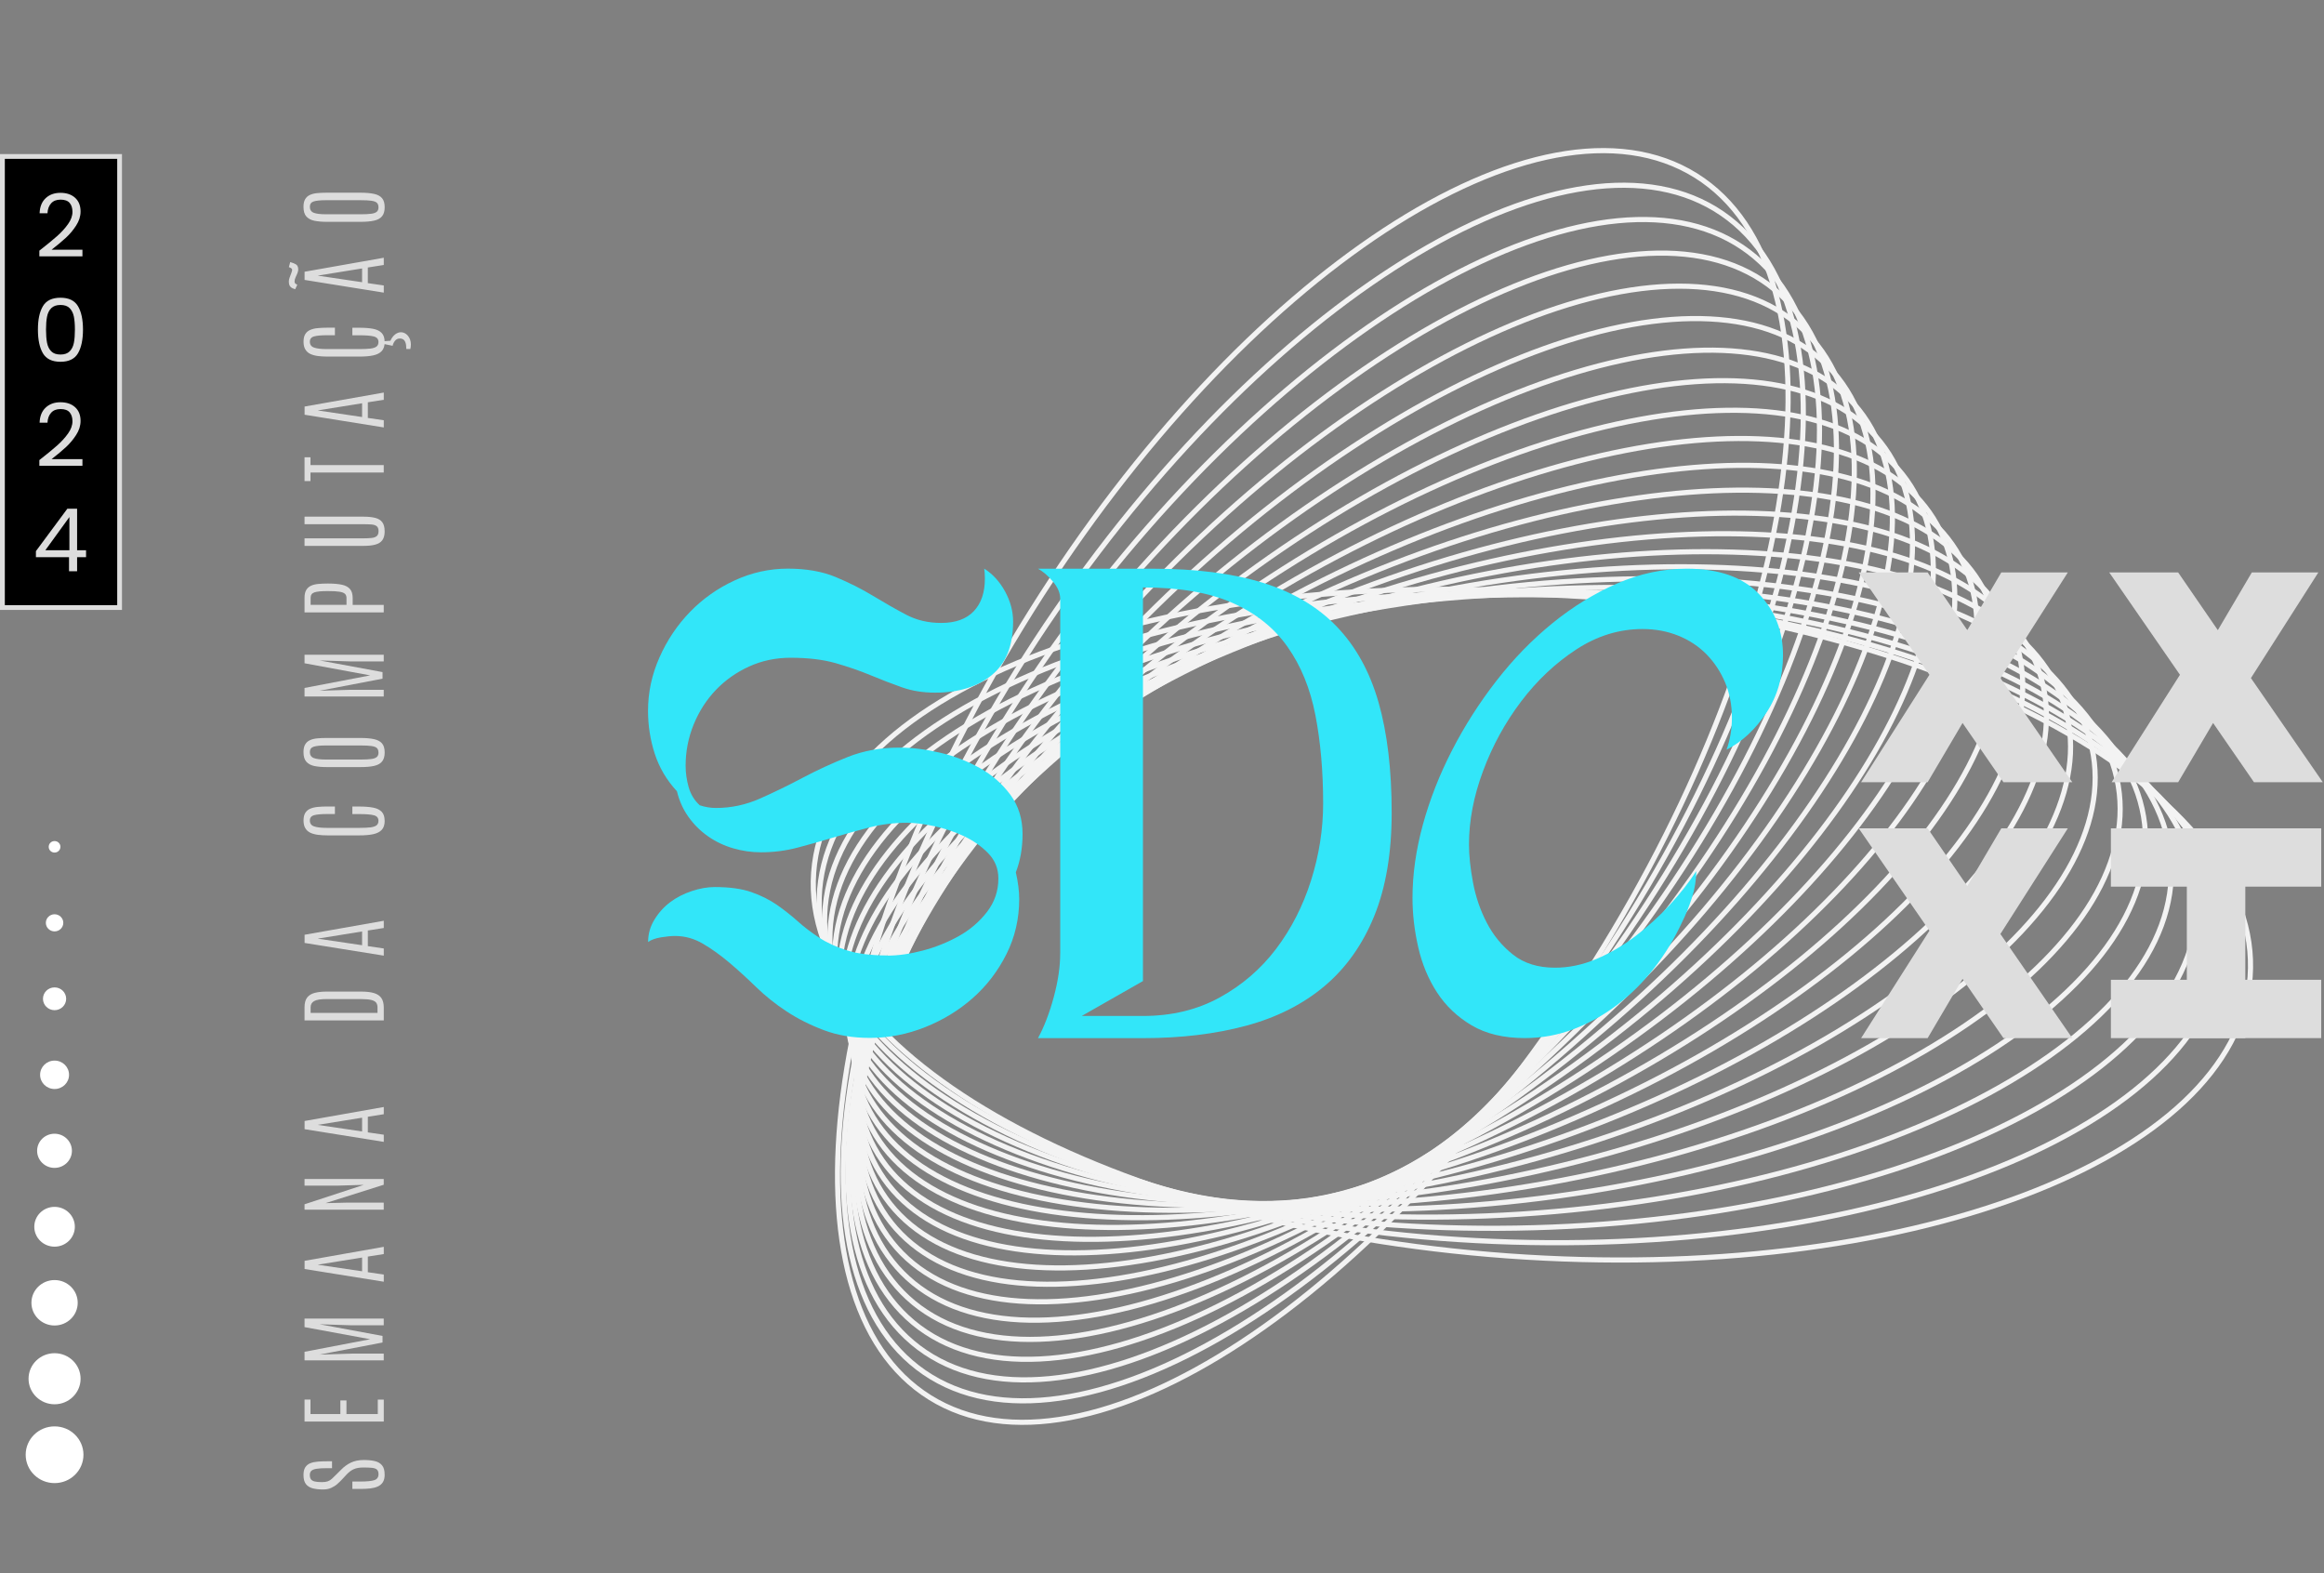 <svg width="362" height="245" viewBox="0 0 362 245" fill="none" xmlns="http://www.w3.org/2000/svg">
<rect x="0" y="0" width="362" height="245" fill="#808080" stroke="none"/>
<g opacity="0.9">
<path d="M350.494 152.132C352.572 123.638 304.168 96.905 242.381 92.423C180.593 87.941 128.82 107.407 126.742 135.902C124.664 164.396 173.068 191.129 234.855 195.611C296.643 200.092 348.416 180.626 350.494 152.132Z" stroke="white" stroke-width="0.8" stroke-miterlimit="10"/>
<path d="M346.396 146.204C347.215 118.34 298.902 94.319 238.486 92.552C178.069 90.784 128.428 111.94 127.608 139.805C126.789 167.669 175.102 191.69 235.518 193.457C295.935 195.224 345.576 174.068 346.396 146.204Z" stroke="white" stroke-width="0.8" stroke-miterlimit="10"/>
<path d="M236.166 191.284C295.213 190.328 342.721 167.476 342.277 140.243C341.834 113.01 293.608 91.709 234.561 92.665C175.514 93.621 128.006 116.472 128.449 143.705C128.892 170.938 177.119 192.24 236.166 191.284Z" stroke="white" stroke-width="0.8" stroke-miterlimit="10"/>
<path d="M236.832 189.107C294.507 185.428 339.879 160.883 338.173 134.284C336.467 107.685 288.329 89.105 230.653 92.784C172.978 96.464 127.606 121.009 129.312 147.608C131.018 174.207 179.156 192.787 236.832 189.107Z" stroke="white" stroke-width="0.8" stroke-miterlimit="10"/>
<path d="M237.486 186.938C293.789 180.541 337.027 154.306 334.061 128.342C331.095 102.378 283.047 86.516 226.744 92.914C170.441 99.311 127.203 125.545 130.17 151.51C133.136 177.474 181.183 193.336 237.486 186.938Z" stroke="white" stroke-width="0.8" stroke-miterlimit="10"/>
<path d="M238.145 184.758C293.076 175.64 334.179 147.716 329.952 122.389C325.724 97.061 277.768 83.921 222.838 93.039C167.908 102.157 126.805 130.081 131.032 155.408C135.259 180.736 183.215 193.876 238.145 184.758Z" stroke="white" stroke-width="0.8" stroke-miterlimit="10"/>
<path d="M238.807 182.57C292.364 170.729 331.332 141.115 325.843 116.426C320.355 91.736 272.489 81.32 218.932 93.162C165.375 105.003 126.407 134.617 131.896 159.306C137.384 183.996 185.25 194.412 238.807 182.57Z" stroke="white" stroke-width="0.8" stroke-miterlimit="10"/>
<path d="M239.461 180.394C291.643 165.834 328.476 134.534 321.728 110.482C314.981 86.43 267.209 78.735 215.026 93.294C162.844 107.854 126.011 139.154 132.759 163.206C139.506 187.258 187.278 194.953 239.461 180.394Z" stroke="white" stroke-width="0.8" stroke-miterlimit="10"/>
<path d="M240.116 178.208C290.925 160.928 325.624 127.942 317.619 104.53C309.614 81.119 261.935 76.148 211.126 93.427C160.317 110.707 125.618 143.693 133.623 167.105C141.628 190.517 189.307 195.488 240.116 178.208Z" stroke="white" stroke-width="0.8" stroke-miterlimit="10"/>
<path d="M240.765 176.018C290.198 156.02 322.763 121.35 313.502 98.581C304.24 75.811 256.659 73.564 207.226 93.563C157.794 113.561 125.228 148.231 134.49 171C143.751 193.77 191.333 196.016 240.765 176.018Z" stroke="white" stroke-width="0.8" stroke-miterlimit="10"/>
<path d="M241.412 173.827C289.47 151.11 319.903 114.757 309.386 92.63C298.87 70.503 251.387 70.981 203.329 93.697C155.272 116.414 124.839 152.767 135.355 174.894C145.872 197.021 193.355 196.543 241.412 173.827Z" stroke="white" stroke-width="0.8" stroke-miterlimit="10"/>
<path d="M242.045 171.661C288.731 146.235 317.038 108.203 305.272 86.716C293.505 65.229 246.12 68.423 199.435 93.85C152.75 119.276 124.443 157.308 136.209 178.795C147.976 200.282 195.36 197.088 242.045 171.661Z" stroke="white" stroke-width="0.8" stroke-miterlimit="10"/>
<path d="M242.693 169.457C288.001 141.311 314.176 101.597 301.157 80.754C288.138 59.911 240.855 65.832 195.548 93.979C150.24 122.126 124.065 161.84 137.084 182.683C150.103 203.525 197.386 197.604 242.693 169.457Z" stroke="white" stroke-width="0.8" stroke-miterlimit="10"/>
<path d="M243.328 167.272C287.26 136.411 311.307 95.017 297.038 74.816C282.77 54.614 235.59 63.255 191.658 94.116C147.727 124.976 123.68 166.37 137.948 186.572C152.216 206.774 199.396 198.133 243.328 167.272Z" stroke="white" stroke-width="0.8" stroke-miterlimit="10"/>
<path d="M243.965 165.076C286.52 131.499 308.439 88.424 292.922 68.865C277.406 49.306 230.33 60.669 187.775 94.246C145.22 127.823 123.301 170.898 138.818 190.457C154.334 210.016 201.411 198.652 243.965 165.076Z" stroke="white" stroke-width="0.8" stroke-miterlimit="10"/>
<path d="M244.592 162.907C285.775 126.621 305.574 81.868 288.814 62.949C272.054 44.03 225.081 58.108 183.898 94.394C142.715 130.681 122.916 175.433 139.676 194.353C156.436 213.272 203.409 199.193 244.592 162.907Z" stroke="white" stroke-width="0.8" stroke-miterlimit="10"/>
<path d="M245.22 160.719C285.029 121.719 302.704 75.286 284.7 57.007C266.695 38.729 219.829 55.528 180.02 94.528C140.211 133.528 122.535 179.961 140.54 198.24C158.544 216.518 205.411 199.719 245.22 160.719Z" stroke="white" stroke-width="0.8" stroke-miterlimit="10"/>
<path d="M245.846 158.534C284.28 116.822 299.833 68.707 280.585 51.068C261.337 33.428 214.576 52.944 176.142 94.656C137.708 136.369 122.154 184.484 141.403 202.123C160.651 219.762 207.412 200.247 245.846 158.534Z" stroke="white" stroke-width="0.8" stroke-miterlimit="10"/>
<path d="M246.468 156.356C283.529 111.932 296.962 62.136 276.471 45.135C255.981 28.133 209.327 50.364 172.266 94.788C135.205 139.212 121.772 189.007 142.263 206.009C162.753 223.01 209.408 200.78 246.468 156.356Z" stroke="white" stroke-width="0.8" stroke-miterlimit="10"/>
<path d="M247.091 154.19C282.783 107.057 294.101 55.58 272.37 39.214C250.64 22.847 204.09 47.789 168.398 94.922C132.706 142.056 121.388 193.533 143.119 209.899C164.85 226.266 211.4 201.324 247.091 154.19Z" stroke="white" stroke-width="0.8" stroke-miterlimit="10"/>
<path d="M247.717 151.999C282.031 102.151 291.224 48.99 268.25 33.261C245.276 17.532 198.834 45.19 164.52 95.038C130.206 144.886 121.014 198.046 143.988 213.775C166.962 229.505 213.403 201.846 247.717 151.999Z" stroke="white" stroke-width="0.8" stroke-miterlimit="10"/>
<path d="M248.335 149.829C281.279 97.271 288.356 42.427 264.143 27.332C239.929 12.237 193.594 42.606 160.65 95.164C127.706 147.722 120.629 202.566 144.843 217.661C169.056 232.756 215.391 202.387 248.335 149.829Z" stroke="white" stroke-width="0.8" stroke-miterlimit="10"/>
</g>
<path d="M138.228 148.841C139.902 148.841 141.735 148.581 143.727 148.057C145.719 147.533 147.585 146.785 149.332 145.81C151.076 144.835 152.542 143.584 153.732 142.049C154.917 140.517 155.512 138.778 155.512 136.824C155.512 135.293 154.986 133.989 153.939 132.908C152.893 131.828 151.634 130.942 150.167 130.243C148.701 129.549 147.145 129.025 145.507 128.675C143.866 128.326 142.452 128.151 141.267 128.151C139.242 128.151 137.287 128.395 135.401 128.882C133.515 129.37 131.645 129.894 129.796 130.45C127.947 131.007 126.093 131.531 124.244 132.019C122.395 132.506 120.488 132.75 118.537 132.75C117.071 132.75 115.62 132.543 114.191 132.124C112.761 131.706 111.449 131.08 110.264 130.243C109.074 129.406 108.064 128.399 107.225 127.213C106.386 126.031 105.795 124.706 105.445 123.244C103.836 121.505 102.687 119.555 101.987 117.394C101.286 115.237 100.94 113.006 100.94 110.707C100.94 107.851 101.53 105.085 102.72 102.404C103.905 99.722 105.494 97.354 107.486 95.302C109.474 93.251 111.795 91.614 114.451 90.395C117.103 89.176 119.861 88.567 122.725 88.567C125.588 88.567 128.065 89.002 130.159 89.871C132.252 90.744 134.191 91.715 135.971 92.796C137.752 93.876 139.462 94.852 141.104 95.721C142.746 96.594 144.579 97.025 146.603 97.025C148.835 97.025 150.53 96.415 151.683 95.197C152.836 93.978 153.41 92.288 153.41 90.131C153.41 89.436 153.373 88.912 153.304 88.563C154.628 89.4 155.711 90.582 156.551 92.113C157.39 93.645 157.809 95.213 157.809 96.814C157.809 100.575 156.693 103.358 154.457 105.17C152.22 106.982 149.288 107.884 145.658 107.884C143.772 107.884 142.045 107.607 140.473 107.047C138.9 106.49 137.279 105.865 135.601 105.166C133.927 104.471 132.11 103.846 130.155 103.285C128.199 102.729 125.861 102.448 123.136 102.448C120.83 102.448 118.684 102.903 116.696 103.805C114.708 104.711 112.977 105.93 111.51 107.461C110.044 108.993 108.891 110.788 108.052 112.84C107.213 114.895 106.797 117.036 106.797 119.263C106.797 120.376 106.956 121.493 107.27 122.606C107.584 123.719 108.162 124.662 108.997 125.425C109.417 125.567 109.836 125.669 110.256 125.738C110.675 125.807 111.095 125.844 111.514 125.844C113.885 125.844 116.174 125.356 118.374 124.381C120.574 123.406 122.79 122.33 125.026 121.143C127.258 119.961 129.596 118.881 132.045 117.906C134.489 116.931 137.177 116.443 140.11 116.443C142.065 116.443 144.159 116.703 146.395 117.227C148.628 117.751 150.705 118.552 152.628 119.628C154.546 120.709 156.135 122.102 157.394 123.804C158.652 125.511 159.28 127.55 159.28 129.914C159.28 132.071 158.929 134.058 158.233 135.866C158.583 137.397 158.758 138.791 158.758 140.042C158.758 143.109 158.094 145.961 156.771 148.605C155.443 151.254 153.699 153.533 151.532 155.447C149.365 157.364 146.888 158.875 144.098 159.988C141.304 161.101 138.444 161.658 135.511 161.658C132.855 161.658 130.468 161.26 128.338 160.455C126.207 159.655 124.268 158.68 122.525 157.531C120.777 156.381 119.189 155.113 117.759 153.72C116.325 152.327 114.932 151.055 113.571 149.909C112.211 148.76 110.85 147.785 109.486 146.985C108.125 146.184 106.675 145.782 105.139 145.782C104.581 145.782 103.864 145.851 102.993 145.989C102.121 146.131 101.437 146.371 100.952 146.72C100.952 145.465 101.282 144.303 101.946 143.223C102.61 142.142 103.429 141.24 104.406 140.509C105.384 139.778 106.5 139.205 107.759 138.787C109.013 138.368 110.203 138.161 111.319 138.161C113.624 138.161 115.527 138.421 117.026 138.945C118.525 139.469 119.853 140.131 121.006 140.927C122.158 141.728 123.238 142.581 124.252 143.487C125.262 144.393 126.383 145.246 127.605 146.046C128.827 146.846 130.277 147.509 131.951 148.033C133.625 148.557 135.723 148.817 138.236 148.817L138.228 148.841Z" fill="#32E6F9"/>
<path d="M165.146 148.528V93.275C165.146 92.369 164.763 91.463 163.993 90.562C163.223 89.656 162.457 88.993 161.687 88.579H179.598C186.299 88.579 192.01 89.31 196.723 90.773C201.436 92.235 205.273 94.518 208.243 97.614C211.208 100.714 213.375 104.646 214.736 109.415C216.096 114.185 216.777 119.913 216.777 126.595C216.777 132.864 215.868 138.226 214.056 142.682C212.239 147.139 209.656 150.779 206.304 153.598C202.951 156.417 198.886 158.473 194.104 159.761C189.322 161.049 183.961 161.695 178.026 161.695H161.687C162.665 159.883 163.484 157.742 164.148 155.272C164.812 152.802 165.142 150.555 165.142 148.536L165.146 148.528ZM168.498 158.241H178.03C182.499 158.241 186.478 157.287 189.969 155.369C193.46 153.456 196.393 150.929 198.768 147.797C201.139 144.665 202.955 141.114 204.214 137.141C205.469 133.172 206.1 129.171 206.1 125.129C206.1 120.116 205.697 115.537 204.894 111.394C204.092 107.25 202.642 103.699 200.548 100.738C198.454 97.781 195.591 95.497 191.961 93.897C188.332 92.296 183.688 91.496 178.034 91.496V152.806L168.502 158.237L168.498 158.241Z" fill="#32E6F9"/>
<path d="M262.754 88.575C267.711 88.575 271.447 89.879 273.96 92.491C276.473 95.103 277.732 98.288 277.732 102.05C277.732 105.393 276.877 108.367 275.166 110.979C273.455 113.591 271.377 115.521 268.933 116.776C269.491 115.245 269.772 113.575 269.772 111.763C269.772 109.813 269.422 108.002 268.726 106.332C268.025 104.662 267.068 103.2 265.846 101.944C264.624 100.693 263.157 99.718 261.446 99.02C259.735 98.325 257.866 97.975 255.841 97.975C252.212 97.975 248.77 99.04 245.523 101.16C242.277 103.285 239.413 105.983 236.936 109.257C234.456 112.531 232.484 116.135 231.018 120.067C229.551 124.003 228.818 127.814 228.818 131.503C228.818 133.245 229.026 135.228 229.445 137.458C229.865 139.688 230.578 141.777 231.592 143.726C232.602 145.676 233.963 147.33 235.678 148.687C237.388 150.044 239.568 150.722 242.224 150.722C244.387 150.722 246.533 150.271 248.664 149.365C250.794 148.459 252.819 147.277 254.737 145.815C256.656 144.352 258.436 142.731 260.078 140.956C261.719 139.181 263.096 137.422 264.216 135.683C264.216 137.076 263.988 138.47 263.536 139.859C263.08 141.252 262.575 142.508 262.017 143.621C260.827 146.196 259.381 148.581 257.67 150.775C255.959 152.968 254.057 154.866 251.963 156.466C249.869 158.067 247.601 159.338 245.156 160.277C242.712 161.215 240.162 161.686 237.511 161.686C234.227 161.686 231.47 161.024 229.237 159.704C227.001 158.384 225.205 156.673 223.844 154.585C222.484 152.497 221.506 150.145 220.911 147.537C220.317 144.925 220.019 142.366 220.019 139.859C220.019 136.17 220.561 132.356 221.64 128.423C222.724 124.491 224.239 120.628 226.195 116.829C228.15 113.035 230.451 109.432 233.107 106.019C235.759 102.607 238.676 99.613 241.853 97.037C245.03 94.462 248.383 92.406 251.906 90.874C255.43 89.343 259.043 88.575 262.746 88.575H262.754Z" fill="#32E6F9"/>
<path d="M312.067 121.83L305.7 112.608L300.262 121.83H289.899L300.539 105.101L289.525 89.16H300.258L306.438 98.15L311.733 89.16H322.096L311.595 105.613L322.792 121.834H312.059L312.067 121.83Z" fill="#DDDDDD"/>
<path d="M312.067 161.69L305.7 152.469L300.262 161.69H289.899L300.539 144.961L289.525 129.021H300.258L306.438 138.011L311.733 129.021H322.096L311.595 145.473L322.792 161.695H312.059L312.067 161.69Z" fill="#DDDDDD"/>
<path d="M351.091 121.83L344.724 112.608L339.286 121.83H328.923L339.563 105.101L328.548 89.16H339.282L345.461 98.15L350.757 89.16H361.12L350.618 105.613L361.816 121.834H351.083L351.091 121.83Z" fill="#DDDDDD"/>
<path d="M349.743 129.016V161.69H340.634V129.016H349.743Z" fill="#DDDDDD"/>
<path d="M361.568 138.1H328.805V129.016H361.568V138.1Z" fill="#DDDDDD"/>
<path d="M361.568 161.69H328.805V152.607H361.568V161.69Z" fill="#DDDDDD"/>
<g clip-path="url(#clip0_549_909)">
<path d="M18.757 94.759L18.757 24.241H0.252L0.252 94.759H18.757Z" fill="black" stroke="#DDDDDD" stroke-miterlimit="10"/>
<path d="M8.901 36.77C9.569 36.176 10.134 35.554 10.594 34.908C11.054 34.262 11.287 33.626 11.287 32.998C11.287 32.41 11.139 31.947 10.847 31.605C10.554 31.262 10.079 31.094 9.431 31.094C8.782 31.094 8.307 31.287 7.96 31.672C7.614 32.058 7.426 32.574 7.396 33.216H6.168C6.203 32.203 6.52 31.417 7.119 30.862C7.713 30.308 8.48 30.033 9.421 30.033C10.361 30.033 11.139 30.293 11.703 30.809C12.267 31.325 12.55 32.039 12.55 32.941C12.55 33.693 12.317 34.426 11.856 35.135C11.396 35.849 10.871 36.471 10.287 37.011C9.703 37.551 8.95 38.178 8.04 38.892H12.841V39.923H6.129V39.041C7.312 38.115 8.238 37.358 8.906 36.765L8.901 36.77Z" fill="#DDDDDD"/>
<path d="M6.688 47.683C7.208 46.81 8.119 46.371 9.421 46.371C10.723 46.371 11.619 46.81 12.143 47.683C12.663 48.556 12.926 49.776 12.926 51.333C12.926 52.891 12.663 54.15 12.143 55.032C11.624 55.91 10.718 56.349 9.421 56.349C8.124 56.349 7.208 55.91 6.688 55.032C6.168 54.154 5.906 52.92 5.906 51.333C5.906 49.747 6.168 48.56 6.688 47.683ZM11.51 49.327C11.401 48.777 11.183 48.339 10.856 48.001C10.525 47.663 10.049 47.499 9.426 47.499C8.802 47.499 8.312 47.668 7.98 48.001C7.648 48.339 7.431 48.777 7.327 49.327C7.218 49.877 7.168 50.542 7.168 51.333C7.168 52.124 7.223 52.833 7.327 53.388C7.436 53.942 7.653 54.386 7.98 54.719C8.312 55.056 8.792 55.22 9.426 55.22C10.059 55.22 10.525 55.051 10.856 54.719C11.188 54.381 11.406 53.937 11.51 53.388C11.619 52.833 11.668 52.153 11.668 51.333C11.668 50.514 11.614 49.877 11.51 49.327Z" fill="#DDDDDD"/>
<path d="M8.901 69.388C9.569 68.795 10.134 68.173 10.594 67.527C11.054 66.881 11.287 66.244 11.287 65.617C11.287 65.029 11.139 64.566 10.847 64.224C10.554 63.881 10.079 63.712 9.431 63.712C8.782 63.712 8.307 63.905 7.96 64.291C7.614 64.677 7.426 65.193 7.396 65.834H6.168C6.203 64.822 6.52 64.035 7.119 63.481C7.713 62.926 8.48 62.651 9.421 62.651C10.361 62.651 11.139 62.912 11.703 63.428C12.267 63.944 12.55 64.657 12.55 65.559C12.55 66.312 12.317 67.045 11.856 67.754C11.396 68.467 10.871 69.089 10.287 69.629C9.703 70.169 8.95 70.796 8.04 71.51H12.841V72.542H6.129V71.66C7.312 70.734 8.238 69.977 8.906 69.383L8.901 69.388Z" fill="#DDDDDD"/>
<path d="M5.594 86.778V85.842L10.49 79.236H12.01V85.707H13.406V86.783H12.01V88.972H10.752V86.783H5.589L5.594 86.778ZM10.812 80.528L7.059 85.707H10.812V80.528Z" fill="#DDDDDD"/>
</g>
<g clip-path="url(#clip1_549_909)">
<path d="M13 226.584C13 224.143 10.987 222.167 8.5 222.167C6.013 222.167 4 224.143 4 226.584C4 229.024 6.013 231 8.5 231C10.987 231 13 229.024 13 226.584Z" fill="white"/>
<path d="M12.553 214.744C12.553 212.549 10.737 210.767 8.5 210.767C6.263 210.767 4.447 212.549 4.447 214.744C4.447 216.94 6.263 218.722 8.5 218.722C10.737 218.722 12.553 216.94 12.553 214.744Z" fill="white"/>
<path d="M8.5 206.452C6.509 206.452 4.895 204.868 4.895 202.913C4.895 200.959 6.509 199.375 8.5 199.375C10.491 199.375 12.105 200.959 12.105 202.913C12.105 204.868 10.491 206.452 8.5 206.452Z" fill="white"/>
<path d="M11.658 191.074C11.658 189.36 10.247 187.975 8.5 187.975C6.753 187.975 5.342 189.36 5.342 191.074C5.342 192.789 6.753 194.173 8.5 194.173C10.247 194.173 11.658 192.789 11.658 191.074Z" fill="white"/>
<path d="M11.202 179.244C11.202 177.774 9.988 176.583 8.491 176.583C6.994 176.583 5.781 177.774 5.781 179.244C5.781 180.713 6.994 181.904 8.491 181.904C9.988 181.904 11.202 180.713 11.202 179.244Z" fill="white"/>
<path d="M10.754 167.404C10.754 166.18 9.748 165.192 8.5 165.192C7.252 165.192 6.246 166.18 6.246 167.404C6.246 168.629 7.252 169.617 8.5 169.617C9.748 169.617 10.754 168.629 10.754 167.404Z" fill="white"/>
<path d="M10.307 155.565C10.307 154.586 9.498 153.792 8.5 153.792C7.502 153.792 6.693 154.586 6.693 155.565C6.693 156.545 7.502 157.338 8.5 157.338C9.498 157.338 10.307 156.545 10.307 155.565Z" fill="white"/>
<path d="M9.86 143.734C9.86 143 9.249 142.4 8.5 142.4C7.751 142.4 7.141 143 7.141 143.734C7.141 144.469 7.751 145.069 8.5 145.069C9.249 145.069 9.86 144.469 9.86 143.734Z" fill="white"/>
<path d="M9.412 131.895C9.412 131.397 9.008 131 8.5 131C7.992 131 7.588 131.397 7.588 131.895C7.588 132.393 7.992 132.79 8.5 132.79C9.008 132.79 9.412 132.393 9.412 131.895Z" fill="white"/>
</g>
<g clip-path="url(#clip2_549_909)">
<path d="M59.92 229.665C59.92 230.17 59.822 230.569 59.633 230.868C59.436 231.167 59.169 231.388 58.825 231.537C58.481 231.687 58.081 231.786 57.624 231.836C57.168 231.886 56.677 231.907 56.143 231.907H54.886V230.754H56.143C57.147 230.754 57.87 230.683 58.306 230.54C58.741 230.398 58.959 230.085 58.959 229.615C58.959 229.287 58.881 229.052 58.72 228.903C58.558 228.753 58.313 228.661 57.968 228.625C57.624 228.59 57.175 228.568 56.62 228.568C56.01 228.568 55.504 228.654 55.118 228.825C54.725 228.995 54.346 229.28 53.98 229.672L53.271 230.434C53.053 230.669 52.808 230.904 52.534 231.146C52.26 231.388 51.944 231.587 51.579 231.751C51.214 231.915 50.8 231.993 50.329 231.993C49.732 231.993 49.199 231.936 48.742 231.822C48.286 231.708 47.921 231.487 47.661 231.167C47.401 230.839 47.275 230.362 47.275 229.729C47.275 229.223 47.366 228.824 47.556 228.533C47.745 228.241 48.012 228.027 48.349 227.899C48.686 227.764 49.086 227.685 49.536 227.65C49.992 227.614 50.484 227.6 51.017 227.6H51.719V228.675H50.933C50.245 228.675 49.711 228.703 49.318 228.768C48.925 228.832 48.658 228.938 48.497 229.088C48.335 229.237 48.258 229.458 48.258 229.736C48.258 229.999 48.314 230.22 48.419 230.384C48.532 230.548 48.721 230.669 48.995 230.74C49.269 230.811 49.655 230.847 50.154 230.847C50.526 230.847 50.828 230.804 51.066 230.718C51.298 230.633 51.516 230.498 51.705 230.32C51.895 230.142 52.127 229.914 52.394 229.65L53.131 228.917C53.587 228.447 54.1 228.077 54.661 227.806C55.223 227.536 55.897 227.401 56.691 227.401C57.337 227.401 57.898 227.457 58.383 227.571C58.867 227.685 59.239 227.906 59.513 228.234C59.787 228.561 59.913 229.038 59.913 229.672L59.92 229.665Z" fill="#DDDDDD"/>
<path d="M59.78 221.413H47.436V217.988H48.363V220.245H53.018V218.123H53.966V220.245H58.846V217.995H59.78V221.413Z" fill="#DDDDDD"/>
<path d="M59.78 211.879H47.436V210.548L57.66 208.59L47.436 206.703V205.371H59.773V206.418H54.654L49.782 206.261L59.584 208.077V209.102L49.782 210.982L54.654 210.832H59.773V211.879H59.78Z" fill="#DDDDDD"/>
<path d="M59.78 199.633L47.444 197.653V196.379L59.78 194.2V195.325L57.295 195.717V198.152L59.78 198.515V199.633ZM56.403 198.009V195.866L49.522 196.977V196.991L56.403 198.009Z" fill="#DDDDDD"/>
<path d="M59.78 188.412H47.436V187.572L56.663 184.546L52.604 184.667H47.436V183.634H59.773V184.531L50.708 187.394L53.98 187.315H59.773V188.412H59.78Z" fill="#DDDDDD"/>
<path d="M59.78 177.853L47.444 175.873V174.599L59.78 172.42V173.545L57.295 173.937V176.372L59.78 176.735V177.853ZM56.403 176.229V174.086L49.522 175.197V175.211L56.403 176.229Z" fill="#DDDDDD"/>
<path d="M59.78 158.935H47.436V156.885C47.436 156.215 47.577 155.71 47.858 155.354C48.139 155.005 48.539 154.763 49.058 154.635C49.578 154.507 50.189 154.442 50.905 154.442H56.234C57.077 154.442 57.765 154.521 58.285 154.685C58.804 154.848 59.183 155.112 59.422 155.475C59.661 155.838 59.78 156.329 59.78 156.942V158.942V158.935ZM58.804 157.767V156.927C58.804 156.628 58.741 156.379 58.608 156.187C58.474 155.995 58.221 155.845 57.849 155.753C57.477 155.66 56.936 155.61 56.227 155.61H50.821C49.95 155.61 49.325 155.71 48.946 155.916C48.574 156.123 48.384 156.443 48.384 156.877V157.767H58.804Z" fill="#DDDDDD"/>
<path d="M59.78 148.846L47.444 146.867V145.592L59.78 143.414V144.539L57.295 144.93V147.365L59.78 147.728V148.846ZM56.403 147.223V145.08L49.522 146.19V146.205L56.403 147.223Z" fill="#DDDDDD"/>
<path d="M59.921 127.835C59.921 128.448 59.773 128.917 59.471 129.245C59.169 129.572 58.727 129.8 58.137 129.928C57.547 130.057 56.831 130.114 55.989 130.114H51.01C50.484 130.114 49.992 130.085 49.536 130.028C49.08 129.971 48.686 129.864 48.349 129.708C48.012 129.551 47.752 129.316 47.563 129.003C47.373 128.69 47.282 128.291 47.282 127.792C47.282 127.294 47.373 126.895 47.563 126.596C47.752 126.304 48.012 126.084 48.349 125.948C48.686 125.806 49.087 125.713 49.536 125.678C49.992 125.635 50.484 125.614 51.017 125.614H52.169V126.789H50.926C50.055 126.789 49.388 126.846 48.939 126.967C48.49 127.088 48.265 127.365 48.265 127.8C48.265 128.262 48.49 128.569 48.939 128.718C49.388 128.875 50.048 128.946 50.919 128.946H55.981C56.691 128.946 57.267 128.917 57.702 128.868C58.137 128.811 58.453 128.704 58.657 128.547C58.853 128.383 58.952 128.148 58.952 127.842C58.952 127.401 58.72 127.116 58.264 126.988C57.807 126.86 57.042 126.796 55.981 126.796H54.886V125.621H55.974C56.817 125.621 57.54 125.678 58.13 125.792C58.72 125.906 59.162 126.126 59.464 126.447C59.766 126.767 59.913 127.23 59.913 127.842L59.921 127.835Z" fill="#DDDDDD"/>
<path d="M59.92 117.198C59.92 117.803 59.787 118.273 59.513 118.608C59.239 118.942 58.825 119.17 58.27 119.291C57.716 119.419 57.014 119.476 56.164 119.476H50.856C50.147 119.476 49.522 119.419 48.981 119.313C48.441 119.206 48.026 118.978 47.724 118.65C47.422 118.316 47.275 117.817 47.275 117.148C47.275 116.643 47.359 116.244 47.535 115.952C47.71 115.653 47.956 115.432 48.272 115.29C48.588 115.14 48.967 115.048 49.402 115.005C49.838 114.962 50.322 114.941 50.856 114.941H56.164C57.007 114.941 57.709 115.005 58.27 115.126C58.825 115.247 59.239 115.475 59.513 115.795C59.787 116.116 59.92 116.593 59.92 117.205V117.198ZM58.952 117.198C58.952 116.899 58.867 116.671 58.706 116.514C58.544 116.358 58.256 116.251 57.849 116.194C57.442 116.137 56.887 116.109 56.171 116.109H50.779C49.901 116.109 49.262 116.173 48.862 116.301C48.462 116.429 48.265 116.714 48.265 117.148C48.265 117.582 48.468 117.91 48.869 118.067C49.269 118.223 49.908 118.302 50.779 118.302H56.178C56.894 118.302 57.456 118.273 57.856 118.216C58.263 118.159 58.544 118.045 58.713 117.889C58.881 117.732 58.959 117.497 58.959 117.198H58.952Z" fill="#DDDDDD"/>
<path d="M59.78 108.483H47.436V107.152L57.66 105.194L47.436 103.307V101.976H59.773V103.022H54.654L49.782 102.866L59.584 104.681V105.706L49.782 107.586L54.654 107.437H59.773V108.483H59.78Z" fill="#DDDDDD"/>
<path d="M59.78 95.382H47.436V93.111C47.436 92.613 47.521 92.207 47.696 91.908C47.872 91.609 48.111 91.388 48.426 91.239C48.742 91.089 49.121 90.997 49.557 90.954C49.992 90.911 50.477 90.89 51.003 90.89H51.151C52 90.89 52.709 90.954 53.264 91.075C53.826 91.196 54.24 91.424 54.521 91.751C54.802 92.079 54.935 92.549 54.935 93.161V94.215H59.773V95.39L59.78 95.382ZM53.973 94.208V93.147C53.973 92.855 53.889 92.627 53.714 92.478C53.538 92.321 53.25 92.214 52.836 92.157C52.422 92.093 51.867 92.065 51.158 92.065H50.919C50.048 92.065 49.402 92.129 48.995 92.257C48.588 92.385 48.384 92.67 48.384 93.097V94.208H53.973Z" fill="#DDDDDD"/>
<path d="M59.92 82.73C59.92 83.328 59.801 83.791 59.562 84.126C59.324 84.46 58.959 84.688 58.467 84.824C57.976 84.959 57.358 85.023 56.613 85.023H47.436V83.848H56.571C57.084 83.848 57.512 83.827 57.87 83.791C58.228 83.756 58.495 83.656 58.685 83.499C58.874 83.343 58.966 83.086 58.966 82.73C58.966 82.374 58.874 82.118 58.685 81.961C58.495 81.812 58.228 81.719 57.877 81.691C57.526 81.662 57.091 81.648 56.585 81.648H47.436V80.473H56.606C57.358 80.473 57.976 80.537 58.46 80.666C58.952 80.794 59.31 81.022 59.555 81.349C59.794 81.677 59.913 82.139 59.913 82.737L59.92 82.73Z" fill="#DDDDDD"/>
<path d="M59.78 73.595H48.363V74.927H47.436V71.225H48.363V72.435H59.773V73.603L59.78 73.595Z" fill="#DDDDDD"/>
<path d="M59.78 66.575L47.444 64.596V63.321L59.78 61.143V62.268L57.295 62.659V65.094L59.78 65.457V66.575ZM56.403 64.952V62.809L49.522 63.919V63.934L56.403 64.952Z" fill="#DDDDDD"/>
<path d="M59.921 53.261C59.921 53.873 59.773 54.343 59.471 54.671C59.169 54.998 58.727 55.226 58.137 55.354C57.547 55.482 56.831 55.539 55.989 55.539H51.01C50.484 55.539 49.992 55.511 49.536 55.454C49.08 55.397 48.686 55.29 48.349 55.133C48.012 54.977 47.752 54.742 47.563 54.428C47.373 54.115 47.282 53.717 47.282 53.218C47.282 52.72 47.373 52.321 47.563 52.022C47.752 51.73 48.012 51.509 48.349 51.374C48.686 51.232 49.087 51.139 49.536 51.103C49.992 51.061 50.484 51.039 51.017 51.039H52.169V52.214H50.926C50.055 52.214 49.388 52.271 48.939 52.392C48.49 52.513 48.265 52.791 48.265 53.225C48.265 53.688 48.49 53.994 48.939 54.144C49.388 54.3 50.048 54.372 50.919 54.372H55.981C56.691 54.372 57.267 54.343 57.702 54.293C58.137 54.236 58.453 54.13 58.657 53.973C58.853 53.809 58.952 53.574 58.952 53.268C58.952 52.827 58.72 52.542 58.264 52.414C57.807 52.285 57.042 52.221 55.981 52.221H54.886V51.047H55.974C56.817 51.047 57.54 51.103 58.13 51.217C58.72 51.331 59.162 51.552 59.464 51.873C59.766 52.193 59.913 52.656 59.913 53.268L59.921 53.261ZM64 53.681C64 53.887 63.972 54.115 63.916 54.357H63.291C63.291 53.909 63.242 53.567 63.15 53.332C63.059 53.097 62.933 52.933 62.785 52.848C62.631 52.763 62.469 52.72 62.301 52.72C61.985 52.72 61.725 52.834 61.535 53.069C61.346 53.304 61.219 53.567 61.156 53.859L59.78 53.574V53.147L60.805 53.076C61.023 52.613 61.283 52.278 61.571 52.065C61.858 51.858 62.146 51.751 62.434 51.751C62.722 51.751 62.968 51.83 63.207 51.993C63.445 52.157 63.635 52.385 63.782 52.677C63.93 52.969 64 53.304 64 53.681Z" fill="#DDDDDD"/>
<path d="M46.46 41.926C46.46 42.132 46.411 42.346 46.32 42.567C46.222 42.787 46.13 43.001 46.032 43.215C45.934 43.428 45.885 43.635 45.885 43.834C45.885 43.912 45.885 43.962 45.899 43.998C45.92 44.076 45.962 44.133 46.025 44.183C46.088 44.233 46.187 44.29 46.306 44.354L45.976 45.052C45.66 44.959 45.435 44.845 45.295 44.717C45.161 44.589 45.077 44.446 45.042 44.297C45.007 44.147 44.993 43.991 44.993 43.834C44.993 43.642 45.035 43.428 45.126 43.193C45.218 42.958 45.295 42.738 45.379 42.524C45.463 42.31 45.505 42.147 45.505 42.033V42.004C45.498 41.94 45.463 41.876 45.4 41.812C45.344 41.748 45.211 41.684 45 41.605L45.204 40.822L45.407 40.886C45.864 41.029 46.151 41.178 46.271 41.328C46.39 41.484 46.446 41.677 46.446 41.919L46.46 41.926ZM59.78 45.578L47.443 43.599V42.325L59.78 40.146V41.271L57.294 41.663V44.097L59.78 44.461V45.578ZM56.403 43.955V41.812L49.522 42.923V42.937L56.403 43.955Z" fill="#DDDDDD"/>
<path d="M59.92 32.271C59.92 32.876 59.787 33.346 59.513 33.681C59.239 34.016 58.825 34.243 58.27 34.364C57.716 34.493 57.014 34.55 56.164 34.55H50.856C50.147 34.55 49.522 34.493 48.981 34.386C48.441 34.279 48.026 34.051 47.724 33.724C47.422 33.389 47.275 32.891 47.275 32.221C47.275 31.716 47.359 31.317 47.535 31.025C47.71 30.726 47.956 30.506 48.272 30.363C48.588 30.214 48.967 30.121 49.402 30.078C49.838 30.036 50.322 30.014 50.856 30.014H56.164C57.007 30.014 57.709 30.078 58.27 30.199C58.825 30.32 59.239 30.548 59.513 30.869C59.787 31.189 59.92 31.666 59.92 32.278V32.271ZM58.952 32.271C58.952 31.972 58.867 31.744 58.706 31.588C58.544 31.431 58.256 31.324 57.849 31.267C57.442 31.21 56.887 31.182 56.171 31.182H50.779C49.901 31.182 49.262 31.246 48.862 31.374C48.462 31.502 48.265 31.787 48.265 32.221C48.265 32.656 48.468 32.983 48.869 33.14C49.269 33.297 49.908 33.375 50.779 33.375H56.178C56.894 33.375 57.456 33.346 57.856 33.289C58.263 33.232 58.544 33.118 58.713 32.962C58.881 32.805 58.959 32.57 58.959 32.271H58.952Z" fill="#DDDDDD"/>
</g>
<defs>
<clipPath id="clip0_549_909">
<rect width="19" height="71" fill="white" transform="translate(0 24)"/>
</clipPath>
<clipPath id="clip1_549_909">
<rect width="9" height="100" fill="white" transform="matrix(-1 0 0 1 13 131)"/>
</clipPath>
<clipPath id="clip2_549_909">
<rect width="19" height="202" fill="white" transform="translate(45 30)"/>
</clipPath>
</defs>
</svg>
